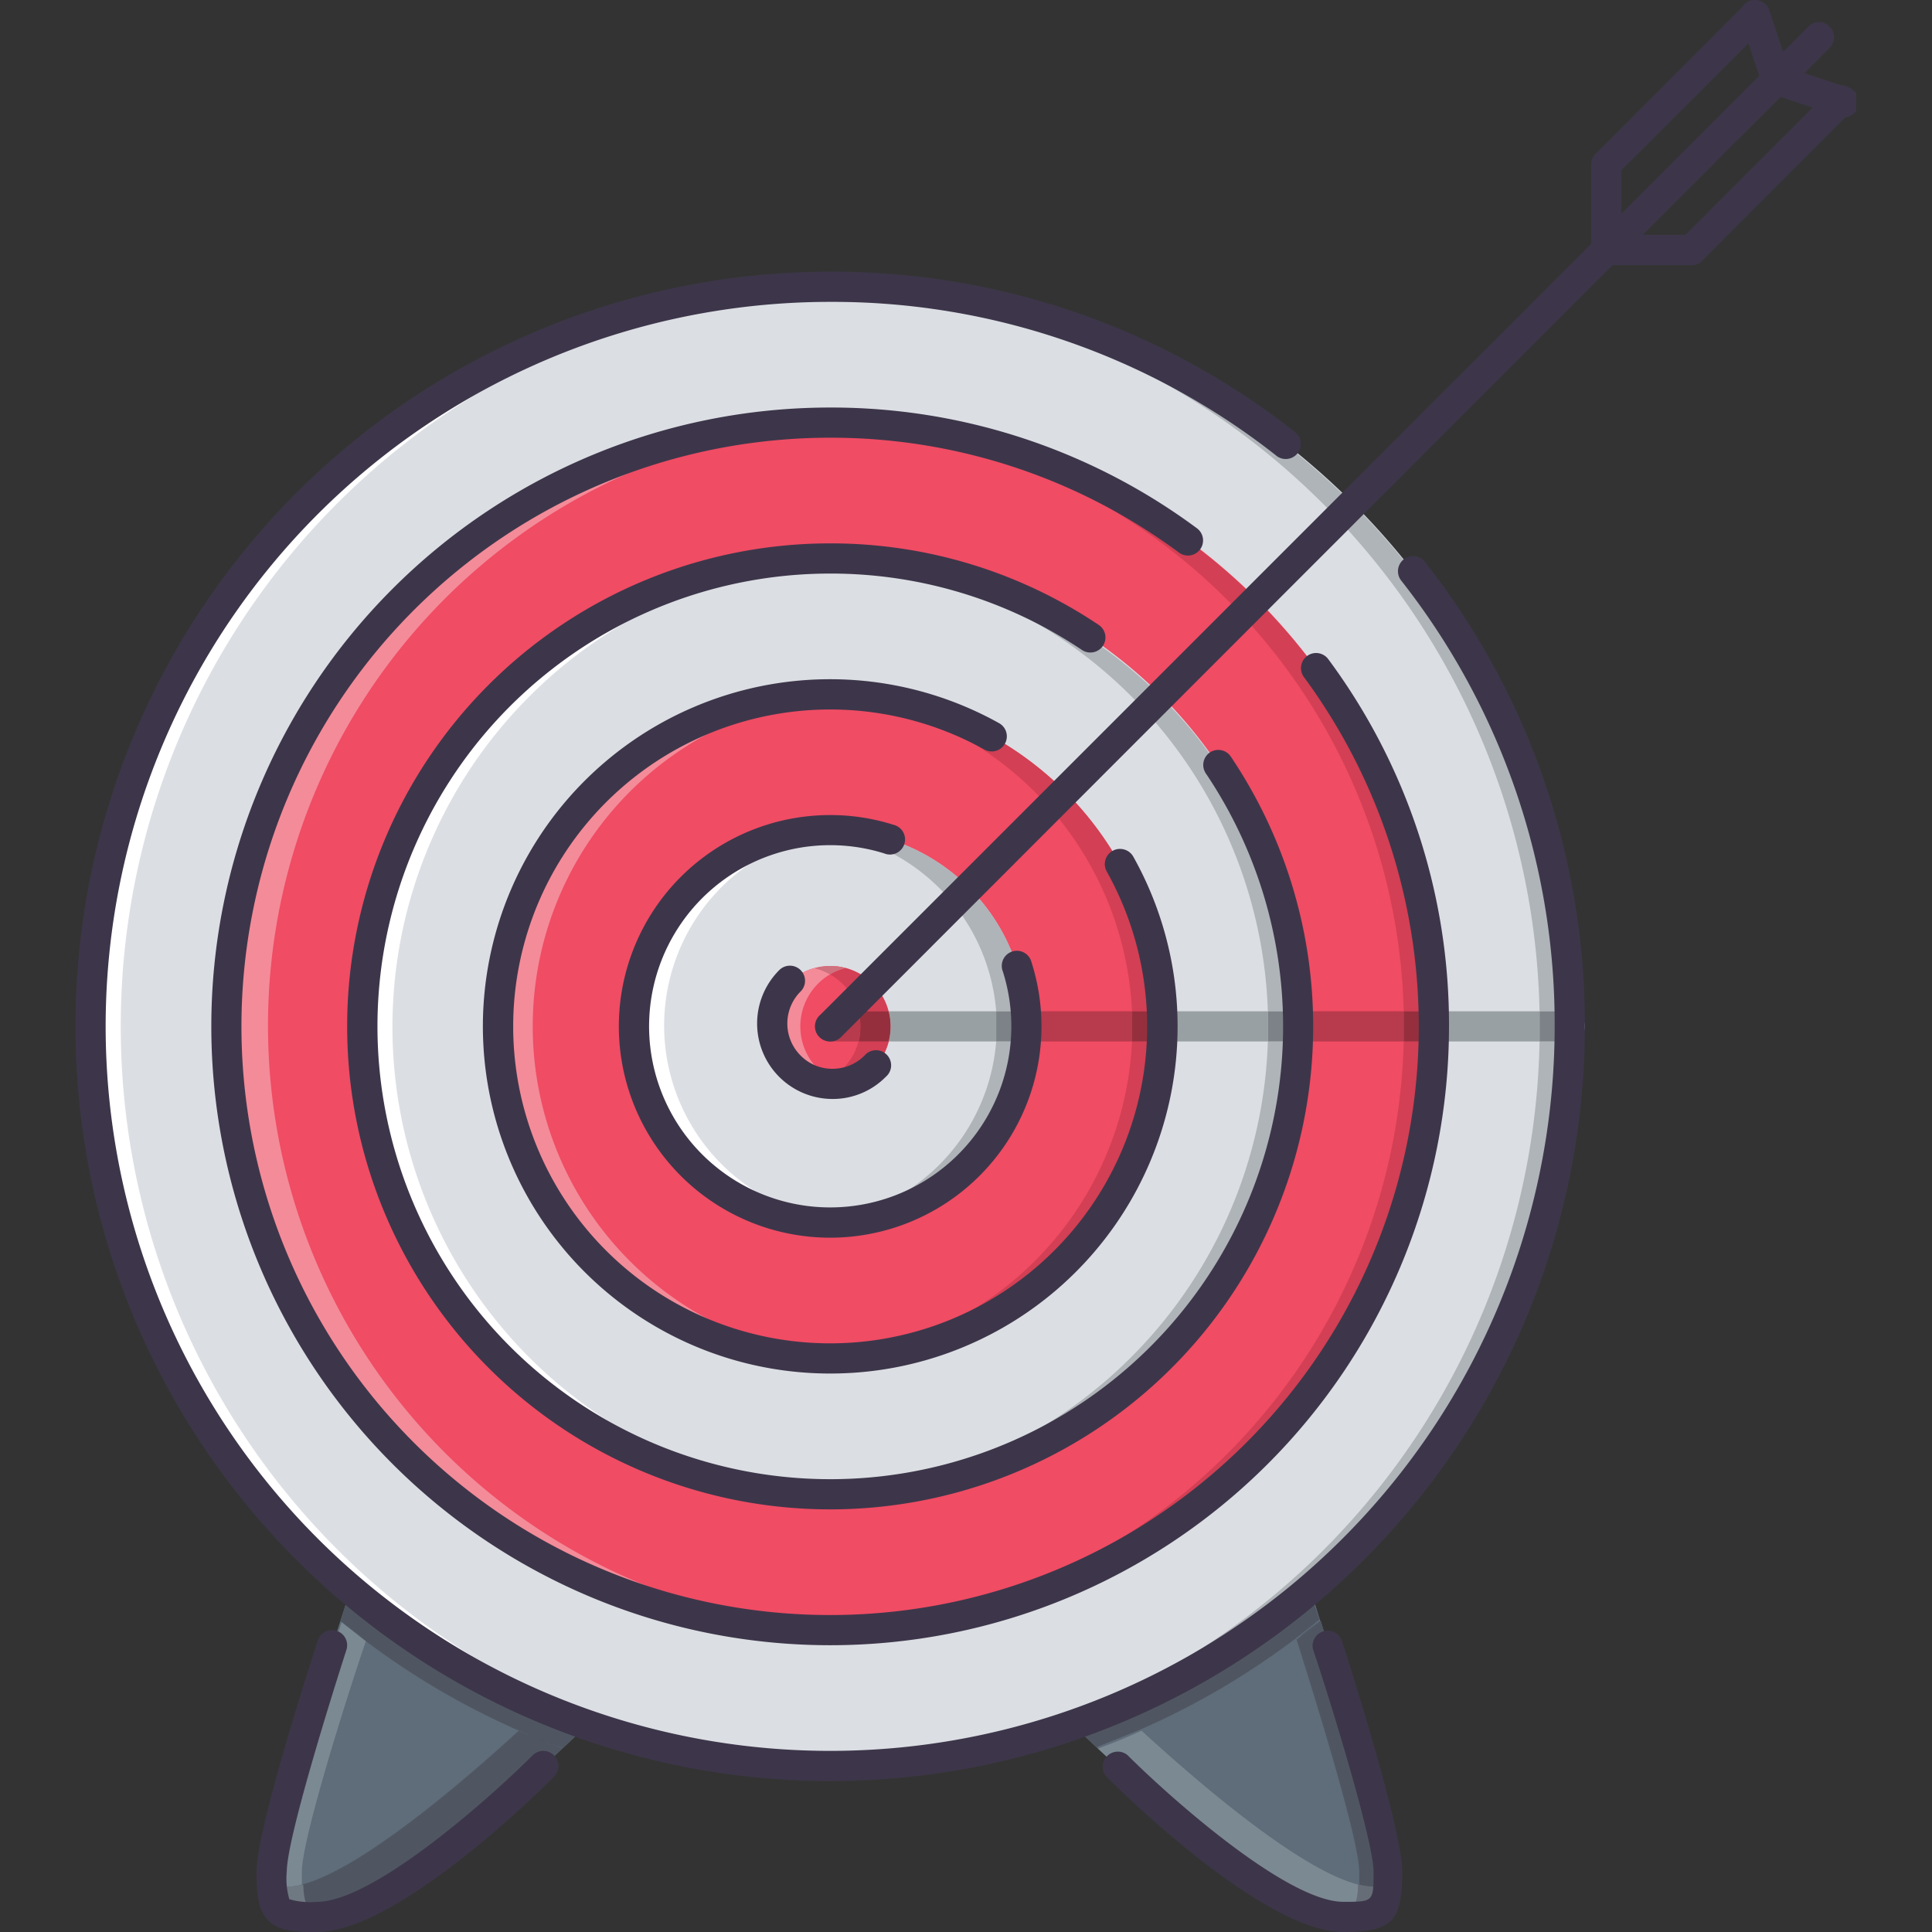<svg id="Layer_1" data-name="Layer 1" xmlns="http://www.w3.org/2000/svg" xmlns:xlink="http://www.w3.org/1999/xlink" viewBox="0 0 128 128"><rect x="0" y="0" width="128" height="128" fill="#333333" stroke="none"/><defs><style>.cls-1{fill:none;}.cls-2{fill:#5f6c79;}.cls-3{fill:#4f5662;}.cls-4{fill:#fff;}.cls-5{fill:#7b8993;}.cls-6{fill:#c4c4c3;}.cls-7{fill:#666d77;}.cls-8{fill:#6f7982;}.cls-9{fill:#dbdee3;}.cls-10{fill:#9ca0a2;}.cls-11{fill:#404450;}.cls-12{fill:#afb4b8;}.cls-13{fill:#f04c64;}.cls-14{fill:#f48b99;}.cls-15{fill:#e6e8eb;}.cls-16{fill:#8c9498;}.cls-17{fill:#d33f54;}.cls-18{fill:#cf717e;}.cls-19{fill:#aaadae;}.cls-20{fill:#99a0a3;}.cls-21{fill:#b83a4d;}.cls-22{fill:#7c8287;}.cls-23{fill:#962f3d;}.cls-24{fill:#3d364a;}.cls-25{clip-path:url(#clip-path);}</style><clipPath id="clip-path"><rect class="cls-1" x="5.02" width="117.96" height="128"/></clipPath></defs><title>objetivos-da-semana</title><path class="cls-2" d="M23.23,105.29S18,121.24,18,124s.24,3,3,3c5,0,17.89-12.71,17.89-12.71l-15.68-9"/><path class="cls-3" d="M21,127c.14,0,.31,0,.47-.07-1.14-.15-1.42-.62-1.48-2.07,3.91-1,10.71-6.83,14.37-10.19h0c1,.42,1.91.81,2.89,1.17h0C33.67,119.22,25,127,21,127"/><path class="cls-2" d="M86.8,105.29S92,121.24,92,124s-.24,3-3,3c-5,0-17.9-12.71-17.9-12.71l15.69-9"/><path class="cls-4" d="M89.09,127h0c2.33,0,2.83-.2,2.92-2h0c-.1,1.81-.59,2-2.91,2"/><path class="cls-5" d="M89.07,127h0M89,127c-3.93,0-12.65-7.79-16.26-11.16,1-.37,1.94-.76,2.89-1.18,3.66,3.36,10.45,9.21,14.36,10.2-.06,1.45-.34,1.92-1.47,2.07A4.28,4.28,0,0,0,89,127"/><path class="cls-6" d="M89.05,127h0M92,125c0-.29,0-.61,0-1,0-2.14-3.13-12.24-4.54-16.64h0C88.87,111.76,92,121.85,92,124c0,.37,0,.69,0,1h0"/><path class="cls-3" d="M89.05,127h0m2-2a4.37,4.37,0,0,1-1-.14c0-.26,0-.54,0-.86,0-2-2.63-10.56-4.15-15.38.55-.41,1.08-.83,1.6-1.26C88.87,111.76,92,121.86,92,124c0,.37,0,.69,0,1l-1,0h0"/><path class="cls-6" d="M89.07,127h0m0,0c2.33,0,2.83-.2,2.92-2h0c-.09,1.82-.59,2-2.92,2"/><path class="cls-7" d="M89.07,127H89a4.28,4.28,0,0,1-.48-.07c1.13-.15,1.41-.62,1.47-2.07a4.37,4.37,0,0,0,1,.14h0l1,0c-.09,1.82-.59,2-2.92,2h0"/><path class="cls-4" d="M21,127h0m-3-1.69h0m0-.09v0m0,0h0m0,0h0m0,0h0m0,0v0m0,0v0m0,0h0m0,0v0m0,0v0m0,0v0m0,0v0m0-.12h0m0,0v0m0-.07v0m0,0v0m0,0v0m0,0v0m0,0v0m0-.11V124h0v.49m0-.49h0m0,0h0m0,0h0m0,0h0m0,0h0m0,0h0m0,0h0m0,0h0m0,0h0m0,0h0m0,0h0m0,0h0m0,0h0m0,0h0m0,0h0m0,0h0m0,0h0m2.21-9c.84-2.85,1.74-5.71,2.33-7.56h0c-.59,1.85-1.49,4.71-2.33,7.56"/><path class="cls-5" d="M21,127c-2.18,0-2.75-.17-2.89-1.69h0v-.1h0v-.06h0v0h0v0h0v0h0v-.16h0v-.09h0v0h0v-.08h0v-.11h0V124h0c0-1.31,1.07-5.15,2.21-9,.84-2.85,1.74-5.71,2.33-7.56l.1.08c.49.4,1,.8,1.5,1.18C22.64,113.44,20,122,20,124c0,.32,0,.6,0,.86a4.22,4.22,0,0,1-1,.14h0l-1,0c.09,1.81.58,2,2.91,2h0"/><path class="cls-8" d="M21,127c-2.33,0-2.82-.21-2.91-2l1,0h0a4.22,4.22,0,0,0,1-.14c.06,1.45.34,1.92,1.48,2.07-.16,0-.33.06-.47.07H21"/><path class="cls-9" d="M104,68A49,49,0,1,1,55,19a49,49,0,0,1,49,49"/><path class="cls-6" d="M72.73,115.84l-.65-.61.65.61h0m14.73-8.49-.66-2c0,.13.3.9.66,2h0m-.66-2h0m0,0h0"/><path class="cls-3" d="M72.73,115.84l-.65-.61-1-.93a49.11,49.11,0,0,0,15.68-9h0l.66,2-1.6,1.27h0a50.43,50.43,0,0,1-10.23,6h0l-2.9,1.17h0"/><path class="cls-7" d="M72.74,115.84h0l2.9-1.17h0c-.95.42-1.91.81-2.89,1.18"/><polyline class="cls-10" points="87.46 107.36 87.46 107.35 87.46 107.35 87.46 107.36 87.46 107.36"/><path class="cls-11" d="M85.86,108.62h0l1.6-1.27h0c-.52.43-1,.85-1.6,1.26"/><path class="cls-12" d="M71.12,114.3h0a49,49,0,0,0,15.68-9h0a49.11,49.11,0,0,1-15.68,9"/><path class="cls-6" d="M23.19,105.4l0-.1h0l0,.1"/><path class="cls-3" d="M37.29,115.84l-2.89-1.17a50.55,50.55,0,0,1-10.24-6h0l-1.5-1.18-.1-.08c.31-1,.54-1.7.63-2l0-.1a48.92,48.92,0,0,0,15.68,9c-.06.06-.67.66-1.61,1.54"/><path class="cls-11" d="M37.29,115.84c-1-.36-1.94-.75-2.89-1.17l2.89,1.17h0"/><path class="cls-7" d="M24.16,108.62c-.51-.38-1-.78-1.5-1.18l1.5,1.18h0"/><path class="cls-4" d="M8,68A49,49,0,0,1,56,19l-1,0a49,49,0,0,0,0,98c.34,0,.67,0,1,0A49,49,0,0,1,8,68"/><path class="cls-13" d="M95,68A40,40,0,1,1,55,28,40,40,0,0,1,95,68"/><path class="cls-14" d="M55,108h0m0,0a40,40,0,0,1,0-80c-.34,0-.66,0-1,.05l1,0a40,40,0,0,0,0,79.81l-1,0c.34,0,.66,0,1,0m0-80h0"/><path class="cls-9" d="M86,68A31,31,0,1,1,55,37,31,31,0,0,1,86,68"/><path class="cls-4" d="M26,68A31,31,0,0,1,56,37.07c-.33,0-.66,0-1,0a31,31,0,0,0,0,62c.34,0,.67-.05,1-.06A31,31,0,0,1,26,68"/><path class="cls-13" d="M77,68A22,22,0,1,1,55,46,22,22,0,0,1,77,68"/><path class="cls-15" d="M55,90a22,22,0,0,1-.8-44A22,22,0,0,0,55,90h0"/><path class="cls-14" d="M55,90h0m0,0a22,22,0,0,1-.8-44l.8,0c-.34,0-.67,0-1,.05l1,.07a22,22,0,0,0,0,43.76L54,90c.33,0,.66.05,1,.05m0-44h0"/><path class="cls-9" d="M68,68A13,13,0,1,1,55,55,13,13,0,0,1,68,68"/><path class="cls-4" d="M44,68a13,13,0,0,1,12-13c-.33,0-.66-.05-1-.05a13,13,0,1,0,0,26c.34,0,.67,0,1-.05A13,13,0,0,1,44,68"/><path class="cls-13" d="M59,68a4,4,0,1,1-4-4,4,4,0,0,1,4,4"/><path class="cls-15" d="M55,72h0m0-8h0"/><path class="cls-14" d="M55,72h0m0,0h0m0,0h0m0,0a4,4,0,0,1,0-8,4.08,4.08,0,0,0-1,.14,4,4,0,0,1,1,.41,4,4,0,0,0,0,6.9,4,4,0,0,1-1,.41A4.08,4.08,0,0,0,55,72m0-8h0m0,0h0m0,0h0"/><path class="cls-12" d="M55,117c.34,0,.67,0,1,0-.34,0-.67,0-1,0A48.94,48.94,0,0,0,102,69h2c0,1.16-.09,2.3-.19,3.43a48.82,48.82,0,0,1-17,32.86h0l-15.69,9h0A49.06,49.06,0,0,1,55,117"/><path class="cls-16" d="M71.12,114.3h0l15.69-9h0a49,49,0,0,1-15.68,9"/><path class="cls-6" d="M55,117h0c-.34,0-.67,0-1,0,.34,0,.67,0,1,0s.66,0,1,0c-.33,0-.66,0-1,0h0"/><path class="cls-12" d="M104,67h-2A49,49,0,0,0,55,19.07l1,0-1,0a49,49,0,0,1,49,48"/><path class="cls-6" d="M55,19.07l-1,0,1,0h0l1,0-1,0"/><path class="cls-17" d="M55,108c.34,0,.66,0,1,0l-1,0A40,40,0,0,0,93,69h2a40,40,0,0,1-40,39"/><path class="cls-18" d="M55,108h0c-.34,0-.66,0-1,0l1,0,1,0c-.34,0-.66,0-1,0h0"/><path class="cls-17" d="M95,67H93a39.93,39.93,0,0,0-38-38.9l1,0c-.34,0-.66-.05-1-.05A40,40,0,0,1,95,67"/><path class="cls-18" d="M55,28.11l-1,0c.34,0,.66-.05,1-.05h0c.34,0,.66,0,1,.05l-1,0"/><path class="cls-12" d="M55,99c.34,0,.67-.05,1-.06l-1,0A31,31,0,0,0,84,69h2q0,.78-.09,1.56A31,31,0,0,1,55,99"/><path class="cls-6" d="M55,99h0c-.34,0-.67-.05-1-.06l1,0,1,0c-.33,0-.66.06-1,.06h0"/><path class="cls-12" d="M86,67H84a31,31,0,0,0-29-29.9l1,0c-.33,0-.66,0-1,0A31,31,0,0,1,86,67"/><path class="cls-6" d="M55,37.11l-1,0c.33,0,.66,0,1,0h0c.34,0,.67,0,1,0l-1,0"/><path class="cls-17" d="M55,90c.34,0,.67,0,1-.05l-1-.07A22,22,0,0,0,75,69h2a1.28,1.28,0,0,1,0,.19A22,22,0,0,1,55,90"/><path class="cls-18" d="M55,90h0c-.34,0-.67,0-1-.05l1-.07L56,90c-.33,0-.66.05-1,.05h0"/><path class="cls-17" d="M77,67H75A22,22,0,0,0,55,46.13l1-.07c-.33,0-.66-.05-1-.05A22,22,0,0,1,77,67"/><path class="cls-18" d="M55,46.13l-1-.07c.33,0,.66-.05,1-.05h0c.34,0,.67,0,1,.05l-1,.07"/><path class="cls-17" d="M68,69.2c0-.07,0-.13,0-.19h0c0,.06,0,.13,0,.19"/><path class="cls-12" d="M55,81h0m0,0c.34,0,.67,0,1-.05-.34,0-.67-.07-1-.12A13,13,0,0,0,66,69h2c0,.06,0,.12,0,.19A13,13,0,0,1,55,81"/><path class="cls-6" d="M55,81h0c-.34,0-.67,0-1-.05.34,0,.67-.07,1-.12s.66.09,1,.12c-.33,0-.66.05-1,.05h0"/><path class="cls-17" d="M68,67h0A11.8,11.8,0,0,0,67.64,65,11.8,11.8,0,0,1,68,67M67.64,65h0M58,55.37A12.93,12.93,0,0,0,55.1,55H55a13.09,13.09,0,0,1,3,.36M55,55h0"/><path class="cls-12" d="M68,67H66A13,13,0,0,0,55,55.18c.33,0,.66-.09,1-.12L55.1,55a13,13,0,0,1,12.54,9.93h0A11.8,11.8,0,0,1,68,67"/><path class="cls-6" d="M55,55.18c-.33,0-.66-.09-1-.12.33,0,.66-.05,1-.05h.09l.91.05c-.34,0-.67.07-1,.12"/><path class="cls-12" d="M55,72h0m0,0h0"/><path class="cls-17" d="M55,72h0m0,0h0m0,0h0m0,0a4.08,4.08,0,0,0,1-.14,4,4,0,0,1-1-.41A4,4,0,0,0,56.88,69h2A4,4,0,0,1,55,72"/><path class="cls-18" d="M55,72h0a4.08,4.08,0,0,1-1-.14,4,4,0,0,0,1-.41,4,4,0,0,0,1,.41A4.08,4.08,0,0,1,55,72h0"/><path class="cls-12" d="M55,64h0m0,0h0"/><path class="cls-17" d="M58.88,67h-2A4,4,0,0,0,55,64.56a4,4,0,0,1,1-.41A4.08,4.08,0,0,0,55,64a4,4,0,0,1,3.86,3M55,64h0m0,0h0m0,0h0"/><path class="cls-18" d="M55,64.56a4,4,0,0,0-1-.41A4.08,4.08,0,0,1,55,64h0a4.08,4.08,0,0,1,1,.14,4,4,0,0,0-1,.41"/><path class="cls-19" d="M104,69h0c0-.33,0-.67,0-1h0c0-.33,0-.67,0-1h0a1,1,0,0,1,0,2"/><path class="cls-20" d="M102,69H95c0-.33,0-.66,0-1s0-.67,0-1h7c0,.33,0,.67,0,1s0,.67,0,1"/><path class="cls-21" d="M95,69h0c0-.33,0-.66,0-1s0-.67,0-1h0c0,.33,0,.67,0,1s0,.67,0,1m-2,0H86c0-.33,0-.66,0-1h0c0-.33,0-.67,0-1h7c0,.33,0,.67,0,1s0,.67,0,1"/><path class="cls-20" d="M84,69H77c0-.33,0-.66,0-1h0c0-.33,0-.67,0-1h7c0,.33,0,.67,0,1s0,.67,0,1"/><path class="cls-21" d="M75,69H68c0-.33,0-.66,0-1s0-.67,0-1h7c0,.33,0,.67,0,1s0,.67,0,1"/><path class="cls-22" d="M104,69h-2c0-.33,0-.66,0-1s0-.67,0-1h2c0,.33,0,.67,0,1s0,.67,0,1"/><path class="cls-23" d="M95,69H93c0-.33,0-.66,0-1s0-.67,0-1h2c0,.33,0,.67,0,1s0,.67,0,1"/><path class="cls-22" d="M86,69H84c0-.33,0-.66,0-1s0-.67,0-1h2c0,.33,0,.67,0,1s0,.67,0,1"/><path class="cls-23" d="M77,69H75c0-.33,0-.66,0-1s0-.67,0-1h2c0,.33,0,.67,0,1s0,.67,0,1"/><path class="cls-20" d="M66,69H58.88A3.66,3.66,0,0,0,59,68a3.71,3.71,0,0,0-.13-1H66c0,.33,0,.66,0,1s0,.67,0,1"/><path class="cls-21" d="M58.88,69h0A3.66,3.66,0,0,0,59,68a3.71,3.71,0,0,0-.13-1h0A3.71,3.71,0,0,1,59,68a3.66,3.66,0,0,1-.13,1m-2,0H55a1,1,0,0,1,0-2h1.87A3.71,3.71,0,0,1,57,68a3.66,3.66,0,0,1-.13,1"/><path class="cls-23" d="M68,69h0c0-.33,0-.66,0-1s0-.67,0-1h0c0,.33,0,.66,0,1s0,.67,0,1"/><path class="cls-22" d="M68,69H66c0-.33,0-.66,0-1s0-.67,0-1h2c0,.33,0,.66,0,1s0,.67,0,1"/><path class="cls-23" d="M58.88,69h-2A3.66,3.66,0,0,0,57,68a3.71,3.71,0,0,0-.13-1h2A3.71,3.71,0,0,1,59,68a3.66,3.66,0,0,1-.13,1"/><path class="cls-24" d="M55,118A50,50,0,0,1,55,18,49.44,49.44,0,0,1,85.74,28.58a1,1,0,1,1-1.23,1.57A47.49,47.49,0,0,0,55,20a48,48,0,1,0,48,48A47.48,47.48,0,0,0,92.83,38.46a1,1,0,0,1,1.58-1.23A49.49,49.49,0,0,1,105,68a50,50,0,0,1-50,50Z"/><path class="cls-24" d="M55,109a41,41,0,1,1,0-82h0A40.66,40.66,0,0,1,79.3,35a1,1,0,0,1-1.19,1.61A38.69,38.69,0,0,0,55,29h0A39,39,0,1,0,86.39,44.86,1,1,0,0,1,88,43.67,40.62,40.62,0,0,1,96,68a41,41,0,0,1-41,41Z"/><path class="cls-24" d="M55,100a32,32,0,0,1,0-64h0a31.85,31.85,0,0,1,17.79,5.4,1,1,0,0,1,.28,1.39,1,1,0,0,1-1.39.27A29.87,29.87,0,0,0,55,38h0A30,30,0,1,0,79.89,51.24a1,1,0,0,1,.27-1.39,1,1,0,0,1,1.38.27A32,32,0,0,1,55,100Z"/><path class="cls-24" d="M55,91A23,23,0,1,1,66.19,47.91a1,1,0,0,1,.39,1.36,1,1,0,0,1-1.36.39A21,21,0,0,0,34,68,21,21,0,0,0,55,89,21,21,0,0,0,73.33,57.75a1,1,0,0,1,1.75-1A23,23,0,0,1,55,91Z"/><path class="cls-24" d="M55,82a14,14,0,1,1,0-28,13.76,13.76,0,0,1,4.18.64,1,1,0,1,1-.6,1.9,12,12,0,1,0,7.86,7.82,1,1,0,1,1,1.9-.61A14,14,0,0,1,55,82Z"/><path class="cls-24" d="M55.16,72.81a5,5,0,0,1-3.53-8.54,1,1,0,0,1,1.41,0,1,1,0,0,1,0,1.42,3,3,0,0,0,0,4.24,2.93,2.93,0,0,0,2.11.88h0a3,3,0,0,0,2.13-.88,1,1,0,1,1,1.41,1.41,4.94,4.94,0,0,1-3.53,1.47Z"/><path class="cls-24" d="M55,69a1,1,0,0,1-.71-1.71L119.86,1.71a1,1,0,0,1,1.41,1.41L55.72,68.71A1,1,0,0,1,55,69Z"/><path class="cls-24" d="M20.94,128c-1.46,0-2.47-.07-3.16-.76S17,125.5,17,124c0-2.84,3.63-14,4.05-15.31a1,1,0,0,1,1.26-.64,1,1,0,0,1,.64,1.26C21.87,112.67,19,121.86,19,124a4.8,4.8,0,0,0,.17,1.83A5,5,0,0,0,21,126h0c3.76,0,11.59-7,14.29-9.71a1,1,0,0,1,1.41,0,1,1,0,0,1,0,1.42C35.67,118.76,26.29,128,21,128c0,0-.06,0-.08,0Z"/><g class="cls-25"><path class="cls-24" d="M89,128c-5.26,0-14.65-9.24-15.7-10.3a1,1,0,0,1,1.41-1.41C77.42,119,85.25,126,89,126c2,0,2,0,2-2s-2.86-11.33-4-14.69a1,1,0,0,1,1.9-.62c.41,1.27,4,12.47,4,15.31,0,3.33-.67,4-4,4Z"/><path class="cls-24" d="M117.73,6.24a1,1,0,0,1-1-.68l-1.41-4.24a1,1,0,1,1,1.9-.64l1.41,4.25a1,1,0,0,1-.63,1.26.89.89,0,0,1-.32,0Z"/><path class="cls-24" d="M106.42,11.9a1,1,0,0,1-.7-.29,1,1,0,0,1,0-1.42l9.89-9.9A1,1,0,0,1,117,1.71l-9.9,9.9a1,1,0,0,1-.71.29Z"/><path class="cls-24" d="M106.42,17.56a1,1,0,0,1-1-1V10.9a1,1,0,0,1,2,0v5.66a1,1,0,0,1-1,1Z"/><path class="cls-24" d="M122,7.66a1.19,1.19,0,0,1-.32,0l-4.24-1.42a1,1,0,1,1,.63-1.89l4.24,1.41a1,1,0,0,1-.31,2Z"/><path class="cls-24" d="M112.08,17.56a1,1,0,0,1-.71-1.71l9.9-9.9a1,1,0,0,1,1.41,0,1,1,0,0,1,0,1.41l-9.9,9.9a1,1,0,0,1-.7.3Z"/></g><path class="cls-24" d="M112.08,17.56h-5.66a1,1,0,0,1,0-2h5.66a1,1,0,1,1,0,2Z"/></svg>